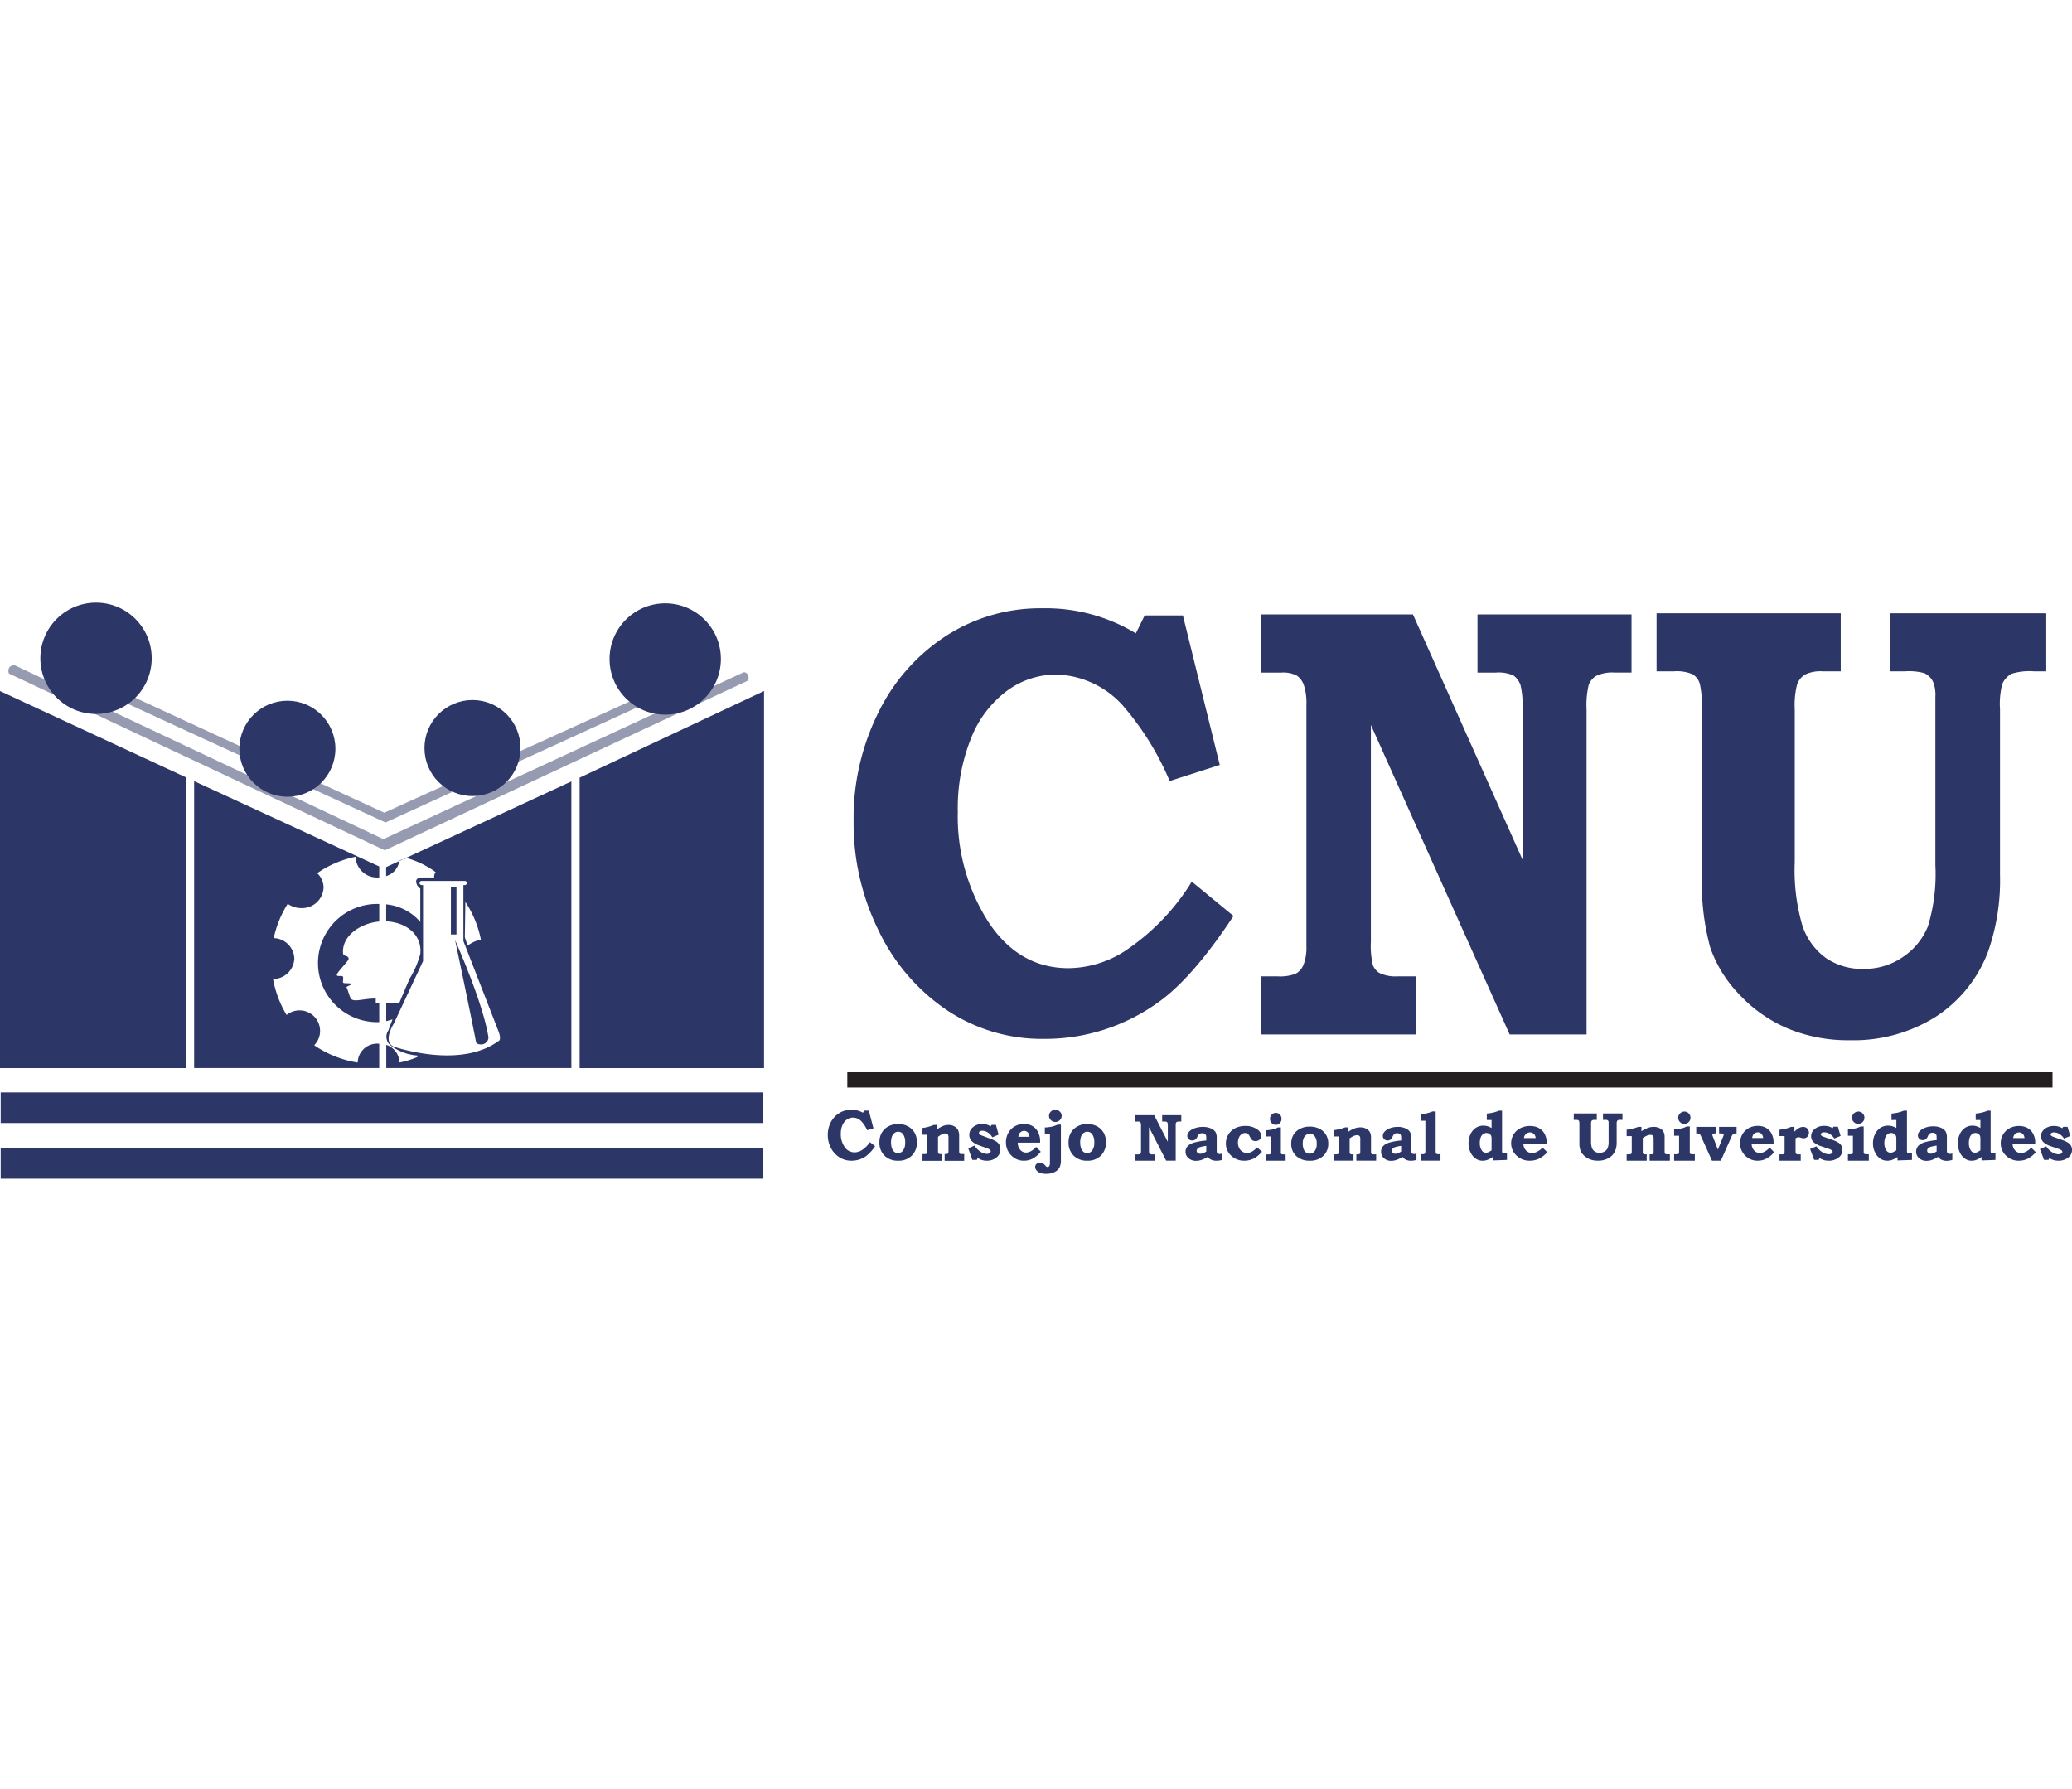 <svg xmlns="http://www.w3.org/2000/svg" width="220" height="190" viewBox="0 0 220 190">
  <g id="Grupo_286" data-name="Grupo 286" transform="translate(-2219 -1537)">
    <rect id="Rectángulo_91" data-name="Rectángulo 91" width="220" height="190" transform="translate(2219 1537)" fill="none"/>
    <g id="Grupo_270" data-name="Grupo 270" transform="translate(2932 1531.587)">
      <g id="Grupo_265" data-name="Grupo 265">
        <g id="Grupo_264" data-name="Grupo 264">
          <path id="Trazado_933" data-name="Trazado 933" d="M-631.876,78.8l-19.579,9.2v30.847h19.579Z" fill="#2c3667"/>
          <path id="Trazado_934" data-name="Trazado 934" d="M-713,78.8v40.045h19.727V87.96Z" fill="#2c3667"/>
          <path id="Trazado_935" data-name="Trazado 935" d="M-633.576,77.688l-38.567,18.027-39.9-18.766a.713.713,0,0,1,0-.591c.148-.3.591-.3.591-.3l39.158,18.471L-634.019,76.8a.524.524,0,0,1,.443.3A.713.713,0,0,1-633.576,77.688Z" fill="#969bb1"/>
          <path id="Trazado_936" data-name="Trazado 936" d="M-637.55,76.969-672.065,92.76-707.77,76.322a.615.615,0,0,1,0-.518c.133-.259.529-.259.529-.259L-672.2,91.724l34.25-15.532a.473.473,0,0,1,.4.259A.615.615,0,0,1-637.55,76.969Z" fill="#969bb1"/>
          <circle id="Elipse_13" data-name="Elipse 13" cx="5.911" cy="5.911" r="5.911" transform="translate(-708.715 69.413)" fill="#2c3667"/>
          <circle id="Elipse_14" data-name="Elipse 14" cx="5.911" cy="5.911" r="5.911" transform="translate(-648.278 69.487)" fill="#2c3667"/>
          <circle id="Elipse_15" data-name="Elipse 15" cx="5.098" cy="5.098" r="5.098" transform="translate(-667.931 79.756)" fill="#2c3667"/>
          <circle id="Elipse_16" data-name="Elipse 16" cx="5.098" cy="5.098" r="5.098" transform="translate(-687.584 79.83)" fill="#2c3667"/>
          <g id="Grupo_263" data-name="Grupo 263">
            <g id="Grupo_261" data-name="Grupo 261">
              <path id="Trazado_937" data-name="Trazado 937" d="M-670.207,96.672a.83.83,0,0,0,.355-.144,9.55,9.55,0,0,1,3.116,1.51.719.719,0,0,0-.161.559h-1.33s-.591,0-.591.443a1.02,1.02,0,0,0,.443.739v3.546a5.409,5.409,0,0,0-3.62-1.866v1.8c2.287.114,3.833,1.55,3.62,3.464a9.8,9.8,0,0,1-1.108,2.586c-.37.816-1.108,2.586-1.108,2.586s-.692.03-1.4.032v1.931c.207-.048.415-.111.665-.19l-.443,1.182a1.178,1.178,0,0,0,.295,1.625,5.328,5.328,0,0,0,2.808,1.035v.148a9.23,9.23,0,0,1-1.921.591,2.013,2.013,0,0,0-1.4-1.872v2.463h19.653V88.4Zm10.255,19.213c-3.694,2.808-9.6,1.182-11.083.739s-.147-2.512-.147-2.512l3.1-6.629V99.409h-.148a.222.222,0,0,1-.222-.221.223.223,0,0,1,.222-.222h4.581a.222.222,0,0,1,.221.222.221.221,0,0,1-.221.221h-.148v5.943l3.694,9.5C-659.8,115.59-659.952,115.885-659.952,115.885Zm-1.99-10.695a3.851,3.851,0,0,0-1.409.647l-.295-.886.059-3.753A11.156,11.156,0,0,1-661.942,105.19Z" fill="#2c3667"/>
            </g>
            <path id="Trazado_938" data-name="Trazado 938" d="M-664.681,105.246s1.7,8.053,2.217,10.787c.031.162.148.3.591.3a.779.779,0,0,0,.739-.739C-661.208,115.22-661.5,112.561-664.681,105.246Z" fill="#2c3667"/>
            <path id="Trazado_939" data-name="Trazado 939" d="M-670.6,96.852l-1.4.647v.956A1.993,1.993,0,0,0-670.6,96.852Z" fill="#2c3667"/>
            <rect id="Rectángulo_86" data-name="Rectángulo 86" width="0.591" height="5.024" transform="translate(-665.124 99.631)" fill="#2c3667"/>
            <path id="Trazado_940" data-name="Trazado 940" d="M-670.591,96.823l-.005.029.389-.18A.9.9,0,0,0-670.591,96.823Z" fill="#2c3667"/>
            <g id="Grupo_262" data-name="Grupo 262">
              <path id="Trazado_941" data-name="Trazado 941" d="M-692.387,88.369v30.472h19.653v-2.585h-.037a2.065,2.065,0,0,0-2.253,2,11.228,11.228,0,0,1-4.614-1.836,2.176,2.176,0,0,0,.624-1.526,2.18,2.18,0,0,0-2.18-2.18,2.171,2.171,0,0,0-1.374.489,11.141,11.141,0,0,1-1.438-3.818,2.267,2.267,0,0,0,2.258-2.175,2.259,2.259,0,0,0-2.188-2.171,11.155,11.155,0,0,1,1.486-3.64,2.482,2.482,0,0,0,1.441.454,2.277,2.277,0,0,0,2.364-2.179,2.088,2.088,0,0,0-.679-1.528,11.154,11.154,0,0,1,4.079-1.747v.024a2.278,2.278,0,0,0,2.364,2.18c.05,0,.1,0,.148-.006V97.432Z" fill="#2c3667"/>
              <path id="Trazado_942" data-name="Trazado 942" d="M-679.236,107.684a6.28,6.28,0,0,0,6.28,6.28c.079,0,.152,0,.222,0v-2.041c-.135,0-.26-.012-.369-.022v-.444c-1.33,0-2.143.37-2.586.074-.158-.105-.4-1.11-.517-1.256-.081-.1.589-.266.517-.369-.089-.126-.812-.013-.887-.148-.043-.078.06-.409,0-.591-.078-.239-.628.034-.665-.222-.03-.208,1.256-1.483,1.256-1.7,0-.409-.564-.22-.591-.591-.137-1.92,1.916-3.2,3.842-3.377v-1.865c-.073,0-.146,0-.222,0A6.28,6.28,0,0,0-679.236,107.684Z" fill="#2c3667"/>
            </g>
          </g>
        </g>
        <rect id="Rectángulo_87" data-name="Rectángulo 87" width="80.976" height="3.251" transform="translate(-712.926 121.427)" fill="#2c3667"/>
        <rect id="Rectángulo_88" data-name="Rectángulo 88" width="80.976" height="3.251" transform="translate(-712.926 127.337)" fill="#2c3667"/>
      </g>
      <rect id="Rectángulo_89" data-name="Rectángulo 89" width="127.966" height="1.625" transform="translate(-623.035 119.284)" fill="#231f20"/>
      <g id="Grupo_267" data-name="Grupo 267">
        <g id="Grupo_266" data-name="Grupo 266">
          <path id="Trazado_943" data-name="Trazado 943" d="M-591.459,70.775h4.057l3.914,15.875-5.318,1.711a29.941,29.941,0,0,0-5-8.049,9.858,9.858,0,0,0-7.061-3.263,8.81,8.81,0,0,0-5.19,1.711,11.481,11.481,0,0,0-3.831,5.038,19.809,19.809,0,0,0-1.415,7.8,20.785,20.785,0,0,0,3.245,11.724q3.244,4.911,8.506,4.911a11.194,11.194,0,0,0,6.432-2.123,23.7,23.7,0,0,0,6.662-7.066l4.431,3.644q-4.314,6.528-7.885,9.094a20.564,20.564,0,0,1-12.285,3.961,18.147,18.147,0,0,1-10.185-3,21.142,21.142,0,0,1-7.271-8.381,25.754,25.754,0,0,1-2.714-11.755,25.169,25.169,0,0,1,2.642-11.55,20.3,20.3,0,0,1,7.2-8.127,18.446,18.446,0,0,1,10.156-2.916,18.511,18.511,0,0,1,9.971,2.662Z" fill="#2c3667"/>
          <path id="Trazado_944" data-name="Trazado 944" d="M-579.076,70.669h16.1L-551.344,96.7V80.773a9.542,9.542,0,0,0-.2-2.558,2.046,2.046,0,0,0-.768-1.071,3.919,3.919,0,0,0-1.878-.3h-1.934V70.669h16.355V76.84h-1.81a3.939,3.939,0,0,0-1.937.351,1.858,1.858,0,0,0-.8.96,9.3,9.3,0,0,0-.227,2.622v34.5h-8.163L-567.443,82.4v22.99a8.992,8.992,0,0,0,.212,2.526,1.7,1.7,0,0,0,.764.863,4.078,4.078,0,0,0,1.908.32h1.9v6.171h-16.412V109.1h1.7a4.692,4.692,0,0,0,1.936-.272,1.917,1.917,0,0,0,.835-.943,5.015,5.015,0,0,0,.311-2.015V80.293a6.081,6.081,0,0,0-.283-2.158,2.038,2.038,0,0,0-.763-.991,3.162,3.162,0,0,0-1.612-.3h-2.121Z" fill="#2c3667"/>
          <path id="Trazado_945" data-name="Trazado 945" d="M-537.109,70.542h19.554V76.71h-1.924a3.72,3.72,0,0,0-1.881.351,2.033,2.033,0,0,0-.818,1.007,8.744,8.744,0,0,0-.259,2.668V96.968a20.963,20.963,0,0,0,.82,6.775,6.946,6.946,0,0,0,2.474,3.4,6.782,6.782,0,0,0,4.013,1.166,7.185,7.185,0,0,0,4.2-1.278,7.145,7.145,0,0,0,2.633-3.243,19.047,19.047,0,0,0,.791-6.5V79.394a3.6,3.6,0,0,0-.258-1.6,1.951,1.951,0,0,0-.919-.895,6.3,6.3,0,0,0-2.039-.191h-1.55V70.542h16.538V76.71h-1.292a6.45,6.45,0,0,0-2.383.255,2.267,2.267,0,0,0-1.005,1.119,8.575,8.575,0,0,0-.23,2.652V98.311a22.879,22.879,0,0,1-1.263,8.148,14.184,14.184,0,0,1-5.585,6.95,16.374,16.374,0,0,1-9.087,2.476,16.62,16.62,0,0,1-6.633-1.262,15.158,15.158,0,0,1-5.125-3.611,13.62,13.62,0,0,1-3.072-4.969,25.839,25.839,0,0,1-.876-7.732V81.087a12.274,12.274,0,0,0-.23-3.051,1.8,1.8,0,0,0-.746-1.007,4.264,4.264,0,0,0-2.01-.319h-1.838Z" fill="#2c3667"/>
        </g>
      </g>
      <g id="Grupo_269" data-name="Grupo 269">
        <g id="Grupo_268" data-name="Grupo 268">
          <path id="Trazado_946" data-name="Trazado 946" d="M-621.254,123.363h.505l.488,1.877-.663.2a3.485,3.485,0,0,0-.623-.951,1.251,1.251,0,0,0-.879-.386,1.134,1.134,0,0,0-.646.2,1.368,1.368,0,0,0-.478.6,2.242,2.242,0,0,0-.176.921,2.367,2.367,0,0,0,.4,1.385,1.238,1.238,0,0,0,1.06.58,1.449,1.449,0,0,0,.8-.25,2.881,2.881,0,0,0,.829-.835l.552.43a4.221,4.221,0,0,1-.982,1.075,2.657,2.657,0,0,1-1.53.468,2.346,2.346,0,0,1-1.268-.354,2.555,2.555,0,0,1-.906-.99,2.924,2.924,0,0,1-.338-1.39,2.85,2.85,0,0,1,.329-1.364,2.455,2.455,0,0,1,.9-.961,2.4,2.4,0,0,1,1.265-.344,2.408,2.408,0,0,1,1.242.314Z" fill="#2c3667"/>
          <path id="Trazado_947" data-name="Trazado 947" d="M-617.648,124.785a2.164,2.164,0,0,1,1.061.249,1.757,1.757,0,0,1,.7.679,2,2,0,0,1,.244,1.007,1.918,1.918,0,0,1-.541,1.414,1.951,1.951,0,0,1-1.446.543,1.978,1.978,0,0,1-1.467-.547,1.893,1.893,0,0,1-.527-1.41,1.986,1.986,0,0,1,.241-1.005,1.782,1.782,0,0,1,.7-.675A2.1,2.1,0,0,1-617.648,124.785Zm.014.815a.649.649,0,0,0-.381.126.825.825,0,0,0-.276.372,1.716,1.716,0,0,0-.1.626,1.841,1.841,0,0,0,.1.647.79.79,0,0,0,.265.379.619.619,0,0,0,.372.123.672.672,0,0,0,.538-.277,1.363,1.363,0,0,0,.224-.861,1.432,1.432,0,0,0-.208-.85A.635.635,0,0,0-617.634,125.6Z" fill="#2c3667"/>
          <path id="Trazado_948" data-name="Trazado 948" d="M-613.534,124.874v.5a2.993,2.993,0,0,1,.684-.39,1.662,1.662,0,0,1,.581-.1,1.184,1.184,0,0,1,.606.153.966.966,0,0,1,.383.381,1.426,1.426,0,0,1,.12.65v1.547a.72.72,0,0,0,.027.253.166.166,0,0,0,.083.082.906.906,0,0,0,.254.019h.173v.718H-612.7v-.718a2.574,2.574,0,0,0,.265-.011.176.176,0,0,0,.116-.086.72.72,0,0,0,.028-.256v-1.363a.7.7,0,0,0-.053-.342.3.3,0,0,0-.268-.13.865.865,0,0,0-.325.071,2.332,2.332,0,0,0-.466.289v1.475a.535.535,0,0,0,.049.3.343.343,0,0,0,.239.056H-613v.718h-2.052v-.718h.1a1.213,1.213,0,0,0,.3-.022.164.164,0,0,0,.089-.079.544.544,0,0,0,.03-.219v-1.73h-.523v-.718a4.538,4.538,0,0,0,1.188-.317Z" fill="#2c3667"/>
          <path id="Trazado_949" data-name="Trazado 949" d="M-607.718,124.875h.463l.287,1.034-.669.283a1.467,1.467,0,0,0-.48-.508,1.052,1.052,0,0,0-.571-.184.484.484,0,0,0-.28.066.2.2,0,0,0-.092.16.207.207,0,0,0,.066.146.8.8,0,0,0,.271.141l.973.365a2.9,2.9,0,0,1,.495.241.994.994,0,0,1,.356.356.986.986,0,0,1,.118.493,1.051,1.051,0,0,1-.368.829,1.57,1.57,0,0,1-1.075.38,1.612,1.612,0,0,1-.963-.294l-.1.205h-.471l-.435-1.221.669-.3a1.979,1.979,0,0,0,.619.649,1.283,1.283,0,0,0,.676.236.542.542,0,0,0,.322-.093.215.215,0,0,0,.1-.175.234.234,0,0,0-.078-.164,1.029,1.029,0,0,0-.343-.174l-.764-.279a2.117,2.117,0,0,1-.862-.5.936.936,0,0,1-.228-.631,1.016,1.016,0,0,1,.357-.788,1.451,1.451,0,0,1,1.005-.365,1.6,1.6,0,0,1,.91.253Z" fill="#2c3667"/>
          <path id="Trazado_950" data-name="Trazado 950" d="M-602.98,127.211l.485.513a2.842,2.842,0,0,1-.851.728,2,2,0,0,1-.935.225,1.808,1.808,0,0,1-1.357-.575,1.933,1.933,0,0,1-.552-1.39,1.98,1.98,0,0,1,.248-.98,1.793,1.793,0,0,1,.686-.7,1.964,1.964,0,0,1,.993-.251,1.826,1.826,0,0,1,.643.108,1.517,1.517,0,0,1,.508.309,1.55,1.55,0,0,1,.35.485,2.262,2.262,0,0,1,.182.59,3.945,3.945,0,0,1,.021.484h-2.379a1.142,1.142,0,0,0,.263.764.8.8,0,0,0,.628.292,1.1,1.1,0,0,0,.516-.15A2.092,2.092,0,0,0-602.98,127.211Zm-.707-1.075a.876.876,0,0,0-.1-.352.572.572,0,0,0-.2-.2.529.529,0,0,0-.272-.077.576.576,0,0,0-.287.078.618.618,0,0,0-.222.212.851.851,0,0,0-.108.343Z" fill="#2c3667"/>
          <path id="Trazado_951" data-name="Trazado 951" d="M-600.356,124.848v3.761a1.68,1.68,0,0,1-.16.818,1.193,1.193,0,0,1-.531.462,1.976,1.976,0,0,1-.881.182,1.725,1.725,0,0,1-.634-.1.9.9,0,0,1-.393-.277.584.584,0,0,1-.131-.357.415.415,0,0,1,.16-.33.544.544,0,0,1,.362-.136.557.557,0,0,1,.264.074,1.273,1.273,0,0,1,.32.279.3.3,0,0,0,.2.123.219.219,0,0,0,.189-.1.605.605,0,0,0,.07-.343V125.82h-.541v-.671a3.661,3.661,0,0,0,.708-.079,3.07,3.07,0,0,0,.653-.222Zm-.591-1.574a.658.658,0,0,1,.473.188.615.615,0,0,1,.2.458.614.614,0,0,1-.2.455.653.653,0,0,1-.473.191.649.649,0,0,1-.469-.189.613.613,0,0,1-.2-.457.615.615,0,0,1,.2-.458A.652.652,0,0,1-600.947,123.274Z" fill="#2c3667"/>
          <path id="Trazado_952" data-name="Trazado 952" d="M-597.566,124.785a2.152,2.152,0,0,1,1.058.249,1.758,1.758,0,0,1,.694.679,2.012,2.012,0,0,1,.244,1.007,1.921,1.921,0,0,1-.54,1.414,1.942,1.942,0,0,1-1.442.543,1.97,1.97,0,0,1-1.463-.547,1.9,1.9,0,0,1-.525-1.41,2,2,0,0,1,.24-1.005,1.776,1.776,0,0,1,.694-.675A2.09,2.09,0,0,1-597.566,124.785Zm.014.815a.646.646,0,0,0-.38.126.816.816,0,0,0-.275.372,1.718,1.718,0,0,0-.1.626,1.893,1.893,0,0,0,.1.647.8.8,0,0,0,.265.379.614.614,0,0,0,.371.123.669.669,0,0,0,.536-.277,1.363,1.363,0,0,0,.224-.861,1.432,1.432,0,0,0-.208-.85A.631.631,0,0,0-597.552,125.6Z" fill="#2c3667"/>
          <path id="Trazado_953" data-name="Trazado 953" d="M-592.447,123.852h2l1.443,2.815v-1.722a.883.883,0,0,0-.025-.277.225.225,0,0,0-.1-.116.549.549,0,0,0-.233-.033h-.24v-.667h2.029v.667h-.224a.557.557,0,0,0-.241.038.214.214,0,0,0-.1.1.911.911,0,0,0-.028.284v3.732h-1.012L-591,125.121v2.487a.87.87,0,0,0,.026.273.193.193,0,0,0,.1.094.575.575,0,0,0,.237.034h.235v.668h-2.036v-.668h.21a.674.674,0,0,0,.24-.029.223.223,0,0,0,.1-.1.478.478,0,0,0,.038-.218v-2.767a.574.574,0,0,0-.035-.234.226.226,0,0,0-.094-.107.443.443,0,0,0-.2-.033h-.263Z" fill="#2c3667"/>
          <path id="Trazado_954" data-name="Trazado 954" d="M-584.919,126.529v-.256a.866.866,0,0,0-.039-.315.316.316,0,0,0-.144-.143.53.53,0,0,0-.258-.057.568.568,0,0,0-.215.038.423.423,0,0,0-.154.1.834.834,0,0,0-.133.229.741.741,0,0,1-.231.308.547.547,0,0,1-.318.093.527.527,0,0,1-.376-.138.454.454,0,0,1-.147-.343.618.618,0,0,1,.151-.411,1.413,1.413,0,0,1,.6-.391,2.486,2.486,0,0,1,.9-.153,2.075,2.075,0,0,1,.848.156,1.076,1.076,0,0,1,.487.372,1.247,1.247,0,0,1,.138.659v1.238a1.047,1.047,0,0,0,.025.292.237.237,0,0,0,.108.113.357.357,0,0,0,.183.048.916.916,0,0,0,.269-.055v.674a1.97,1.97,0,0,1-.585.094,1.384,1.384,0,0,1-.563-.1.99.99,0,0,1-.39-.311,3.027,3.027,0,0,1-.651.32,1.834,1.834,0,0,1-.565.1,1.2,1.2,0,0,1-.828-.279.88.88,0,0,1-.316-.686.853.853,0,0,1,.11-.426,1.008,1.008,0,0,1,.326-.339,2.2,2.2,0,0,1,.67-.257A6.718,6.718,0,0,1-584.919,126.529Zm0,.574a3.944,3.944,0,0,0-.663.133.6.6,0,0,0-.276.17.329.329,0,0,0-.083.209.3.3,0,0,0,.108.232.426.426,0,0,0,.29.093.8.8,0,0,0,.274-.059,2.289,2.289,0,0,0,.35-.173Z" fill="#2c3667"/>
          <path id="Trazado_955" data-name="Trazado 955" d="M-579.533,127.261l.532.455a2.876,2.876,0,0,1-.888.732,2.174,2.174,0,0,1-.985.229,1.966,1.966,0,0,1-1.4-.532,1.711,1.711,0,0,1-.563-1.3,1.782,1.782,0,0,1,.262-.947,1.82,1.82,0,0,1,.722-.669,2.312,2.312,0,0,1,1.082-.239,2.057,2.057,0,0,1,1.219.336.916.916,0,0,1,.473.71.548.548,0,0,1-.074.283.545.545,0,0,1-.227.2.707.707,0,0,1-.322.077.563.563,0,0,1-.247-.053.578.578,0,0,1-.181-.134,1.335,1.335,0,0,1-.127-.218,1.781,1.781,0,0,0-.185-.3.443.443,0,0,0-.156-.114.5.5,0,0,0-.206-.041.634.634,0,0,0-.361.118.853.853,0,0,0-.282.358,1.255,1.255,0,0,0-.111.535,1.278,1.278,0,0,0,.13.583.945.945,0,0,0,.35.392.914.914,0,0,0,.484.134,1.1,1.1,0,0,0,.511-.134A2.06,2.06,0,0,0-579.533,127.261Z" fill="#2c3667"/>
          <path id="Trazado_956" data-name="Trazado 956" d="M-577,125.142V127.7a.7.7,0,0,0,.02.225.135.135,0,0,0,.072.064.733.733,0,0,0,.232.022h.18v.668h-2.065v-.668h.177a.763.763,0,0,0,.222-.019.13.13,0,0,0,.072-.064.446.446,0,0,0,.023-.18V126.1h-.494v-.65a3.83,3.83,0,0,0,.506-.059,3.3,3.3,0,0,0,.433-.107,2.044,2.044,0,0,0,.3-.138Zm-.542-1.543a.58.58,0,0,1,.433.185.624.624,0,0,1,.179.448.628.628,0,0,1-.179.452.58.58,0,0,1-.433.185.583.583,0,0,1-.433-.185.623.623,0,0,1-.178-.448.62.62,0,0,1,.183-.448A.581.581,0,0,1-577.538,123.6Z" fill="#2c3667"/>
          <path id="Trazado_957" data-name="Trazado 957" d="M-573.943,125.059a2.24,2.24,0,0,1,1.048.232,1.681,1.681,0,0,1,.687.631,1.771,1.771,0,0,1,.241.935,1.728,1.728,0,0,1-.534,1.315,1.993,1.993,0,0,1-1.428.505,2.022,2.022,0,0,1-1.448-.509,1.7,1.7,0,0,1-.52-1.311,1.762,1.762,0,0,1,.237-.933,1.711,1.711,0,0,1,.687-.628A2.179,2.179,0,0,1-573.943,125.059Zm.014.757a.668.668,0,0,0-.376.118.754.754,0,0,0-.272.346,1.49,1.49,0,0,0-.1.581,1.647,1.647,0,0,0,.1.6.751.751,0,0,0,.262.353.637.637,0,0,0,.367.114.679.679,0,0,0,.531-.258,1.208,1.208,0,0,0,.222-.8,1.274,1.274,0,0,0-.206-.79A.639.639,0,0,0-573.929,125.816Z" fill="#2c3667"/>
          <path id="Trazado_958" data-name="Trazado 958" d="M-569.836,125.142v.46a3.118,3.118,0,0,1,.693-.363,1.833,1.833,0,0,1,.59-.1,1.285,1.285,0,0,1,.614.142.931.931,0,0,1,.389.354,1.231,1.231,0,0,1,.122.6v1.439a.629.629,0,0,0,.027.235.165.165,0,0,0,.084.076,1.015,1.015,0,0,0,.258.017h.175v.668h-2.1v-.668a2.483,2.483,0,0,0,.269-.01.176.176,0,0,0,.118-.079.627.627,0,0,0,.029-.239v-1.267a.608.608,0,0,0-.054-.318.312.312,0,0,0-.272-.121.94.94,0,0,0-.33.066,2.5,2.5,0,0,0-.473.269v1.371a.454.454,0,0,0,.051.276.365.365,0,0,0,.242.052h.116v.668h-2.082v-.668h.1a1.346,1.346,0,0,0,.306-.02.16.16,0,0,0,.09-.073.458.458,0,0,0,.03-.2V126.1h-.53v-.667a4.988,4.988,0,0,0,1.2-.294Z" fill="#2c3667"/>
          <path id="Trazado_959" data-name="Trazado 959" d="M-564.228,126.529v-.256a.872.872,0,0,0-.038-.315.306.306,0,0,0-.138-.143.5.5,0,0,0-.249-.057.539.539,0,0,0-.208.038.4.4,0,0,0-.148.1.852.852,0,0,0-.128.229.74.74,0,0,1-.223.308.515.515,0,0,1-.307.093.5.5,0,0,1-.363-.138.464.464,0,0,1-.142-.343.634.634,0,0,1,.146-.411,1.363,1.363,0,0,1,.577-.391,2.322,2.322,0,0,1,.865-.153,1.938,1.938,0,0,1,.818.156,1.049,1.049,0,0,1,.471.372,1.292,1.292,0,0,1,.133.659v1.238a1.064,1.064,0,0,0,.024.292.232.232,0,0,0,.1.113.335.335,0,0,0,.176.048.856.856,0,0,0,.26-.055v.674a1.84,1.84,0,0,1-.564.094,1.292,1.292,0,0,1-.543-.1.959.959,0,0,1-.377-.311,2.89,2.89,0,0,1-.628.32,1.714,1.714,0,0,1-.545.1,1.136,1.136,0,0,1-.8-.279.891.891,0,0,1-.3-.686.881.881,0,0,1,.1-.426.989.989,0,0,1,.315-.339,2.071,2.071,0,0,1,.647-.257A6.245,6.245,0,0,1-564.228,126.529Zm0,.574a3.706,3.706,0,0,0-.64.133.58.58,0,0,0-.266.17.335.335,0,0,0-.079.209.3.3,0,0,0,.1.232.4.4,0,0,0,.28.093.744.744,0,0,0,.265-.059,2.169,2.169,0,0,0,.337-.173Z" fill="#2c3667"/>
          <path id="Trazado_960" data-name="Trazado 960" d="M-560.565,123.451v4.165a.934.934,0,0,0,.017.249.165.165,0,0,0,.1.1.961.961,0,0,0,.276.022h.119v.687h-2.107v-.687h.129a.772.772,0,0,0,.262-.027.168.168,0,0,0,.085-.085.744.744,0,0,0,.028-.262v-3.175h-.5v-.687a4.2,4.2,0,0,0,1.259-.3Z" fill="#2c3667"/>
          <path id="Trazado_961" data-name="Trazado 961" d="M-553.516,123.368v4.138a1.15,1.15,0,0,0,.021.3.145.145,0,0,0,.071.077.808.808,0,0,0,.267.025h.163v.686l-1.511.054v-.367a2.546,2.546,0,0,1-.574.312,1.485,1.485,0,0,1-.495.087,1.3,1.3,0,0,1-.736-.223,1.61,1.61,0,0,1-.55-.66,2.172,2.172,0,0,1-.214-.971,2.18,2.18,0,0,1,.217-.98,1.622,1.622,0,0,1,.569-.664,1.423,1.423,0,0,1,.783-.224,1.666,1.666,0,0,1,.427.055,2.052,2.052,0,0,1,.451.194v-.846h-.508v-.687a5.262,5.262,0,0,0,.7-.109,4.041,4.041,0,0,0,.582-.194Zm-1.112,4.206v-1.192a1.1,1.1,0,0,0-.032-.317.448.448,0,0,0-.19-.231.58.58,0,0,0-.329-.1.585.585,0,0,0-.349.116.771.771,0,0,0-.255.354,1.645,1.645,0,0,0-.094.594,1.342,1.342,0,0,0,.213.794.508.508,0,0,0,.436.234.646.646,0,0,0,.227-.04A2.541,2.541,0,0,0-554.628,127.574Z" fill="#2c3667"/>
          <path id="Trazado_962" data-name="Trazado 962" d="M-549.211,127.29l.5.485a2.907,2.907,0,0,1-.884.689,2.236,2.236,0,0,1-.971.213,1.973,1.973,0,0,1-1.41-.544,1.748,1.748,0,0,1-.573-1.315,1.751,1.751,0,0,1,.257-.928,1.778,1.778,0,0,1,.713-.658,2.186,2.186,0,0,1,1.031-.238,2.078,2.078,0,0,1,.669.1,1.628,1.628,0,0,1,.527.292,1.46,1.46,0,0,1,.363.46,1.99,1.99,0,0,1,.19.558,3.485,3.485,0,0,1,.022.458h-2.472a1.021,1.021,0,0,0,.274.723.87.87,0,0,0,.652.277,1.233,1.233,0,0,0,.536-.143A2.153,2.153,0,0,0-549.211,127.29Zm-.735-1.018a.778.778,0,0,0-.105-.333.57.57,0,0,0-.214-.193.586.586,0,0,0-.281-.073.651.651,0,0,0-.3.074.632.632,0,0,0-.23.2.736.736,0,0,0-.112.324Z" fill="#2c3667"/>
          <path id="Trazado_963" data-name="Trazado 963" d="M-545.9,123.664h2.444v.682h-.24a.513.513,0,0,0-.235.039.229.229,0,0,0-.1.111.843.843,0,0,0-.033.295v1.795a2.041,2.041,0,0,0,.1.748.779.779,0,0,0,.309.377.93.93,0,0,0,.5.129.988.988,0,0,0,.525-.142.817.817,0,0,0,.329-.358,1.878,1.878,0,0,0,.1-.719v-1.978a.35.35,0,0,0-.033-.177.23.23,0,0,0-.115-.1.884.884,0,0,0-.254-.021h-.194v-.682h2.067v.682h-.161a.9.9,0,0,0-.3.028.262.262,0,0,0-.126.124.843.843,0,0,0-.029.293v1.943a2.255,2.255,0,0,1-.158.9,1.615,1.615,0,0,1-.7.768,2.246,2.246,0,0,1-1.136.274,2.317,2.317,0,0,1-.829-.14,1.912,1.912,0,0,1-.64-.4,1.488,1.488,0,0,1-.384-.549,2.544,2.544,0,0,1-.11-.855v-1.9a1.175,1.175,0,0,0-.029-.338.206.206,0,0,0-.093-.111.6.6,0,0,0-.251-.035h-.23Z" fill="#2c3667"/>
          <path id="Trazado_964" data-name="Trazado 964" d="M-538.715,125.088v.467a3.208,3.208,0,0,1,.709-.368,1.876,1.876,0,0,1,.6-.1,1.337,1.337,0,0,1,.628.144.957.957,0,0,1,.4.36,1.251,1.251,0,0,1,.124.613v1.461a.613.613,0,0,0,.028.238.169.169,0,0,0,.086.078,1.118,1.118,0,0,0,.263.017h.18v.678h-2.15V128c.164,0,.255-.006.275-.01a.184.184,0,0,0,.121-.081.639.639,0,0,0,.029-.242V126.38a.61.61,0,0,0-.055-.323.32.32,0,0,0-.278-.122.976.976,0,0,0-.337.066,2.518,2.518,0,0,0-.484.274v1.391a.469.469,0,0,0,.052.281.382.382,0,0,0,.248.052h.118v.678h-2.128V128h.107a1.332,1.332,0,0,0,.313-.021.163.163,0,0,0,.091-.074.447.447,0,0,0,.031-.206v-1.633h-.542v-.678a5.094,5.094,0,0,0,1.232-.3Z" fill="#2c3667"/>
          <path id="Trazado_965" data-name="Trazado 965" d="M-533.582,125.047v2.625a.723.723,0,0,0,.021.231.142.142,0,0,0,.076.065.794.794,0,0,0,.248.023h.192v.686h-2.2v-.686h.188a.867.867,0,0,0,.237-.019.143.143,0,0,0,.077-.066.464.464,0,0,0,.024-.185v-1.694h-.526v-.667a4.352,4.352,0,0,0,.539-.061,3.733,3.733,0,0,0,.461-.11,2.3,2.3,0,0,0,.324-.142Zm-.577-1.584a.628.628,0,0,1,.461.19.626.626,0,0,1,.19.46.628.628,0,0,1-.19.463.628.628,0,0,1-.461.19.628.628,0,0,1-.461-.19.624.624,0,0,1-.19-.46.626.626,0,0,1,.2-.46A.63.63,0,0,1-534.159,123.463Z" fill="#2c3667"/>
          <path id="Trazado_966" data-name="Trazado 966" d="M-530.47,125.088h1.858v.694a1.8,1.8,0,0,0-.273.015.291.291,0,0,0-.124.086.8.8,0,0,0-.131.212l-1.144,2.582h-.941l-1.194-2.661a.52.52,0,0,0-.108-.154.235.235,0,0,0-.115-.065,1.164,1.164,0,0,0-.255-.015v-.694h2.144v.694h-.112a.575.575,0,0,0-.255.033.127.127,0,0,0-.067.111.542.542,0,0,0,.046.169l.543,1.4.566-1.4a.544.544,0,0,0,.049-.176.116.116,0,0,0-.074-.108.663.663,0,0,0-.248-.029h-.165Z" fill="#2c3667"/>
          <path id="Trazado_967" data-name="Trazado 967" d="M-525.1,127.285l.475.488a2.76,2.76,0,0,1-.833.69,2,2,0,0,1-.916.214,1.8,1.8,0,0,1-1.329-.546,1.806,1.806,0,0,1-.54-1.319,1.834,1.834,0,0,1,.242-.931,1.72,1.72,0,0,1,.672-.66,1.966,1.966,0,0,1,.972-.238,1.86,1.86,0,0,1,.631.1,1.484,1.484,0,0,1,.5.293,1.452,1.452,0,0,1,.343.461,2.09,2.09,0,0,1,.179.56,3.788,3.788,0,0,1,.02.459h-2.33a1.07,1.07,0,0,0,.258.726.8.8,0,0,0,.615.277,1.105,1.105,0,0,0,.505-.143A2.014,2.014,0,0,0-525.1,127.285Zm-.692-1.02a.811.811,0,0,0-.1-.334.553.553,0,0,0-.2-.194.519.519,0,0,0-.265-.073.572.572,0,0,0-.281.075.586.586,0,0,0-.218.2.774.774,0,0,0-.1.325Z" fill="#2c3667"/>
          <path id="Trazado_968" data-name="Trazado 968" d="M-522.474,125.088v.51a2.074,2.074,0,0,1,.507-.4.915.915,0,0,1,.412-.108.642.642,0,0,1,.321.08.571.571,0,0,1,.223.226.638.638,0,0,1,.083.316.6.6,0,0,1-.152.4.529.529,0,0,1-.427.179.716.716,0,0,1-.13-.01,2.482,2.482,0,0,1-.24-.071.612.612,0,0,0-.158-.028.824.824,0,0,0-.315.116v1.373a.6.6,0,0,0,.027.228.17.17,0,0,0,.09.078.929.929,0,0,0,.27.024h.161v.678h-2.255V128h.188a.881.881,0,0,0,.252-.021.146.146,0,0,0,.075-.074.66.66,0,0,0,.026-.235v-1.611h-.541v-.675a3.9,3.9,0,0,0,1.239-.3Z" fill="#2c3667"/>
          <path id="Trazado_969" data-name="Trazado 969" d="M-518.324,125.068h.466l.288.981-.673.269a1.44,1.44,0,0,0-.481-.482,1.106,1.106,0,0,0-.575-.175.5.5,0,0,0-.281.063.182.182,0,0,0-.092.152.191.191,0,0,0,.065.138.8.8,0,0,0,.273.134l.978.346a2.957,2.957,0,0,1,.5.23.97.97,0,0,1,.357.337.89.89,0,0,1,.119.468.978.978,0,0,1-.37.788,1.635,1.635,0,0,1-1.081.36,1.684,1.684,0,0,1-.967-.279l-.1.194h-.473l-.437-1.158.672-.283a1.914,1.914,0,0,0,.622.616,1.331,1.331,0,0,0,.68.225.566.566,0,0,0,.323-.089.2.2,0,0,0,.1-.166.214.214,0,0,0-.078-.155,1.086,1.086,0,0,0-.345-.166l-.769-.265a2.163,2.163,0,0,1-.866-.475.86.86,0,0,1-.229-.6.944.944,0,0,1,.359-.748,1.509,1.509,0,0,1,1.01-.346,1.678,1.678,0,0,1,.914.24Z" fill="#2c3667"/>
          <path id="Trazado_970" data-name="Trazado 970" d="M-515.116,125.047v2.625a.682.682,0,0,0,.022.231.141.141,0,0,0,.077.065.8.8,0,0,0,.249.023h.194v.686h-2.217v-.686h.19a.885.885,0,0,0,.239-.019.143.143,0,0,0,.077-.066.442.442,0,0,0,.025-.185v-1.694h-.531v-.667a4.435,4.435,0,0,0,.544-.061,3.743,3.743,0,0,0,.464-.11,2.21,2.21,0,0,0,.326-.142Zm-.581-1.584a.635.635,0,0,1,.465.19.624.624,0,0,1,.192.46.626.626,0,0,1-.192.463.635.635,0,0,1-.465.19.635.635,0,0,1-.464-.19.622.622,0,0,1-.192-.46.627.627,0,0,1,.2-.46A.641.641,0,0,1-515.7,123.463Z" fill="#2c3667"/>
          <path id="Trazado_971" data-name="Trazado 971" d="M-510.523,123.368v4.138a1.15,1.15,0,0,0,.021.3.141.141,0,0,0,.073.077.822.822,0,0,0,.27.025h.166v.686l-1.533.054v-.367a2.6,2.6,0,0,1-.582.312,1.519,1.519,0,0,1-.5.087,1.333,1.333,0,0,1-.747-.223,1.626,1.626,0,0,1-.558-.66,2.147,2.147,0,0,1-.217-.971,2.155,2.155,0,0,1,.221-.98,1.62,1.62,0,0,1,.576-.664,1.462,1.462,0,0,1,.794-.224,1.707,1.707,0,0,1,.433.055,2.113,2.113,0,0,1,.458.194v-.846h-.516v-.687a5.4,5.4,0,0,0,.71-.109,4.165,4.165,0,0,0,.59-.194Zm-1.128,4.206v-1.192a1.1,1.1,0,0,0-.032-.317.448.448,0,0,0-.192-.231.6.6,0,0,0-.335-.1.6.6,0,0,0-.353.116.775.775,0,0,0-.258.354,1.6,1.6,0,0,0-.1.594,1.329,1.329,0,0,0,.216.794.517.517,0,0,0,.442.234.659.659,0,0,0,.23-.04A2.561,2.561,0,0,0-511.651,127.574Z" fill="#2c3667"/>
          <path id="Trazado_972" data-name="Trazado 972" d="M-507.373,126.492v-.26a.887.887,0,0,0-.039-.32.319.319,0,0,0-.141-.146.509.509,0,0,0-.255-.058.559.559,0,0,0-.212.039.42.42,0,0,0-.152.1.893.893,0,0,0-.131.232.728.728,0,0,1-.227.313.521.521,0,0,1-.313.1.512.512,0,0,1-.371-.14.466.466,0,0,1-.145-.349.644.644,0,0,1,.148-.418,1.409,1.409,0,0,1,.59-.4,2.4,2.4,0,0,1,.884-.155,1.989,1.989,0,0,1,.836.159,1.061,1.061,0,0,1,.481.378,1.306,1.306,0,0,1,.136.67v1.259a1.114,1.114,0,0,0,.024.3.243.243,0,0,0,.106.114.344.344,0,0,0,.181.049.9.9,0,0,0,.265-.056v.686a1.921,1.921,0,0,1-.576.1,1.312,1.312,0,0,1-.555-.106.979.979,0,0,1-.385-.316,2.935,2.935,0,0,1-.642.325,1.762,1.762,0,0,1-.557.1,1.167,1.167,0,0,1-.816-.283.91.91,0,0,1-.311-.7.882.882,0,0,1,.108-.432,1.007,1.007,0,0,1,.321-.345,2.118,2.118,0,0,1,.661-.262A6.506,6.506,0,0,1-507.373,126.492Zm0,.584a3.763,3.763,0,0,0-.654.136.586.586,0,0,0-.272.172.343.343,0,0,0-.081.213.3.3,0,0,0,.106.236.413.413,0,0,0,.286.1.754.754,0,0,0,.27-.06,2.26,2.26,0,0,0,.345-.176Z" fill="#2c3667"/>
          <path id="Trazado_973" data-name="Trazado 973" d="M-501.638,123.368v4.138a1.223,1.223,0,0,0,.02.3.143.143,0,0,0,.07.077.771.771,0,0,0,.261.025h.16v.686l-1.478.054v-.367a2.457,2.457,0,0,1-.562.312,1.417,1.417,0,0,1-.483.087,1.253,1.253,0,0,1-.72-.223,1.612,1.612,0,0,1-.538-.66,2.225,2.225,0,0,1-.209-.971,2.219,2.219,0,0,1,.213-.98,1.6,1.6,0,0,1,.556-.664,1.369,1.369,0,0,1,.765-.224,1.59,1.59,0,0,1,.417.055,1.963,1.963,0,0,1,.442.194v-.846h-.5v-.687a5.021,5.021,0,0,0,.684-.109,3.877,3.877,0,0,0,.569-.194Zm-1.088,4.206v-1.192a1.159,1.159,0,0,0-.03-.317.454.454,0,0,0-.186-.231.56.56,0,0,0-.322-.1.562.562,0,0,0-.341.116.763.763,0,0,0-.249.354,1.669,1.669,0,0,0-.092.594,1.364,1.364,0,0,0,.208.794.494.494,0,0,0,.426.234.619.619,0,0,0,.222-.04A2.437,2.437,0,0,0-502.726,127.574Z" fill="#2c3667"/>
          <path id="Trazado_974" data-name="Trazado 974" d="M-497.33,127.29l.488.485a2.827,2.827,0,0,1-.857.689,2.12,2.12,0,0,1-.943.213,1.884,1.884,0,0,1-1.368-.544,1.772,1.772,0,0,1-.556-1.315,1.782,1.782,0,0,1,.25-.928,1.745,1.745,0,0,1,.691-.658,2.071,2.071,0,0,1,1-.238,1.959,1.959,0,0,1,.649.1,1.57,1.57,0,0,1,.511.292,1.461,1.461,0,0,1,.353.46,2.007,2.007,0,0,1,.183.558,3.321,3.321,0,0,1,.022.458h-2.4a1.038,1.038,0,0,0,.265.723.834.834,0,0,0,.633.277,1.165,1.165,0,0,0,.52-.143A2.093,2.093,0,0,0-497.33,127.29Zm-.713-1.018a.808.808,0,0,0-.1-.333.558.558,0,0,0-.207-.193.559.559,0,0,0-.274-.073.612.612,0,0,0-.289.074.61.61,0,0,0-.223.2.735.735,0,0,0-.109.324Z" fill="#2c3667"/>
          <path id="Trazado_975" data-name="Trazado 975" d="M-493.935,125.079h.462l.286.978-.666.268a1.447,1.447,0,0,0-.478-.481,1.094,1.094,0,0,0-.57-.174.5.5,0,0,0-.278.063.184.184,0,0,0-.092.152.19.19,0,0,0,.065.137.8.8,0,0,0,.27.134l.97.345a2.9,2.9,0,0,1,.493.229.953.953,0,0,1,.355.336.9.9,0,0,1,.118.467.977.977,0,0,1-.367.785,1.618,1.618,0,0,1-1.072.359,1.669,1.669,0,0,1-.959-.278l-.1.193h-.469l-.434-1.154.666-.282a1.923,1.923,0,0,0,.617.614,1.32,1.32,0,0,0,.674.224.566.566,0,0,0,.321-.088.2.2,0,0,0,.1-.166.218.218,0,0,0-.077-.155,1.065,1.065,0,0,0-.342-.165l-.762-.264a2.128,2.128,0,0,1-.858-.474.86.86,0,0,1-.228-.6.944.944,0,0,1,.356-.746,1.5,1.5,0,0,1,1-.345,1.663,1.663,0,0,1,.906.239Z" fill="#2c3667"/>
        </g>
      </g>
    </g>
  </g>
</svg>
